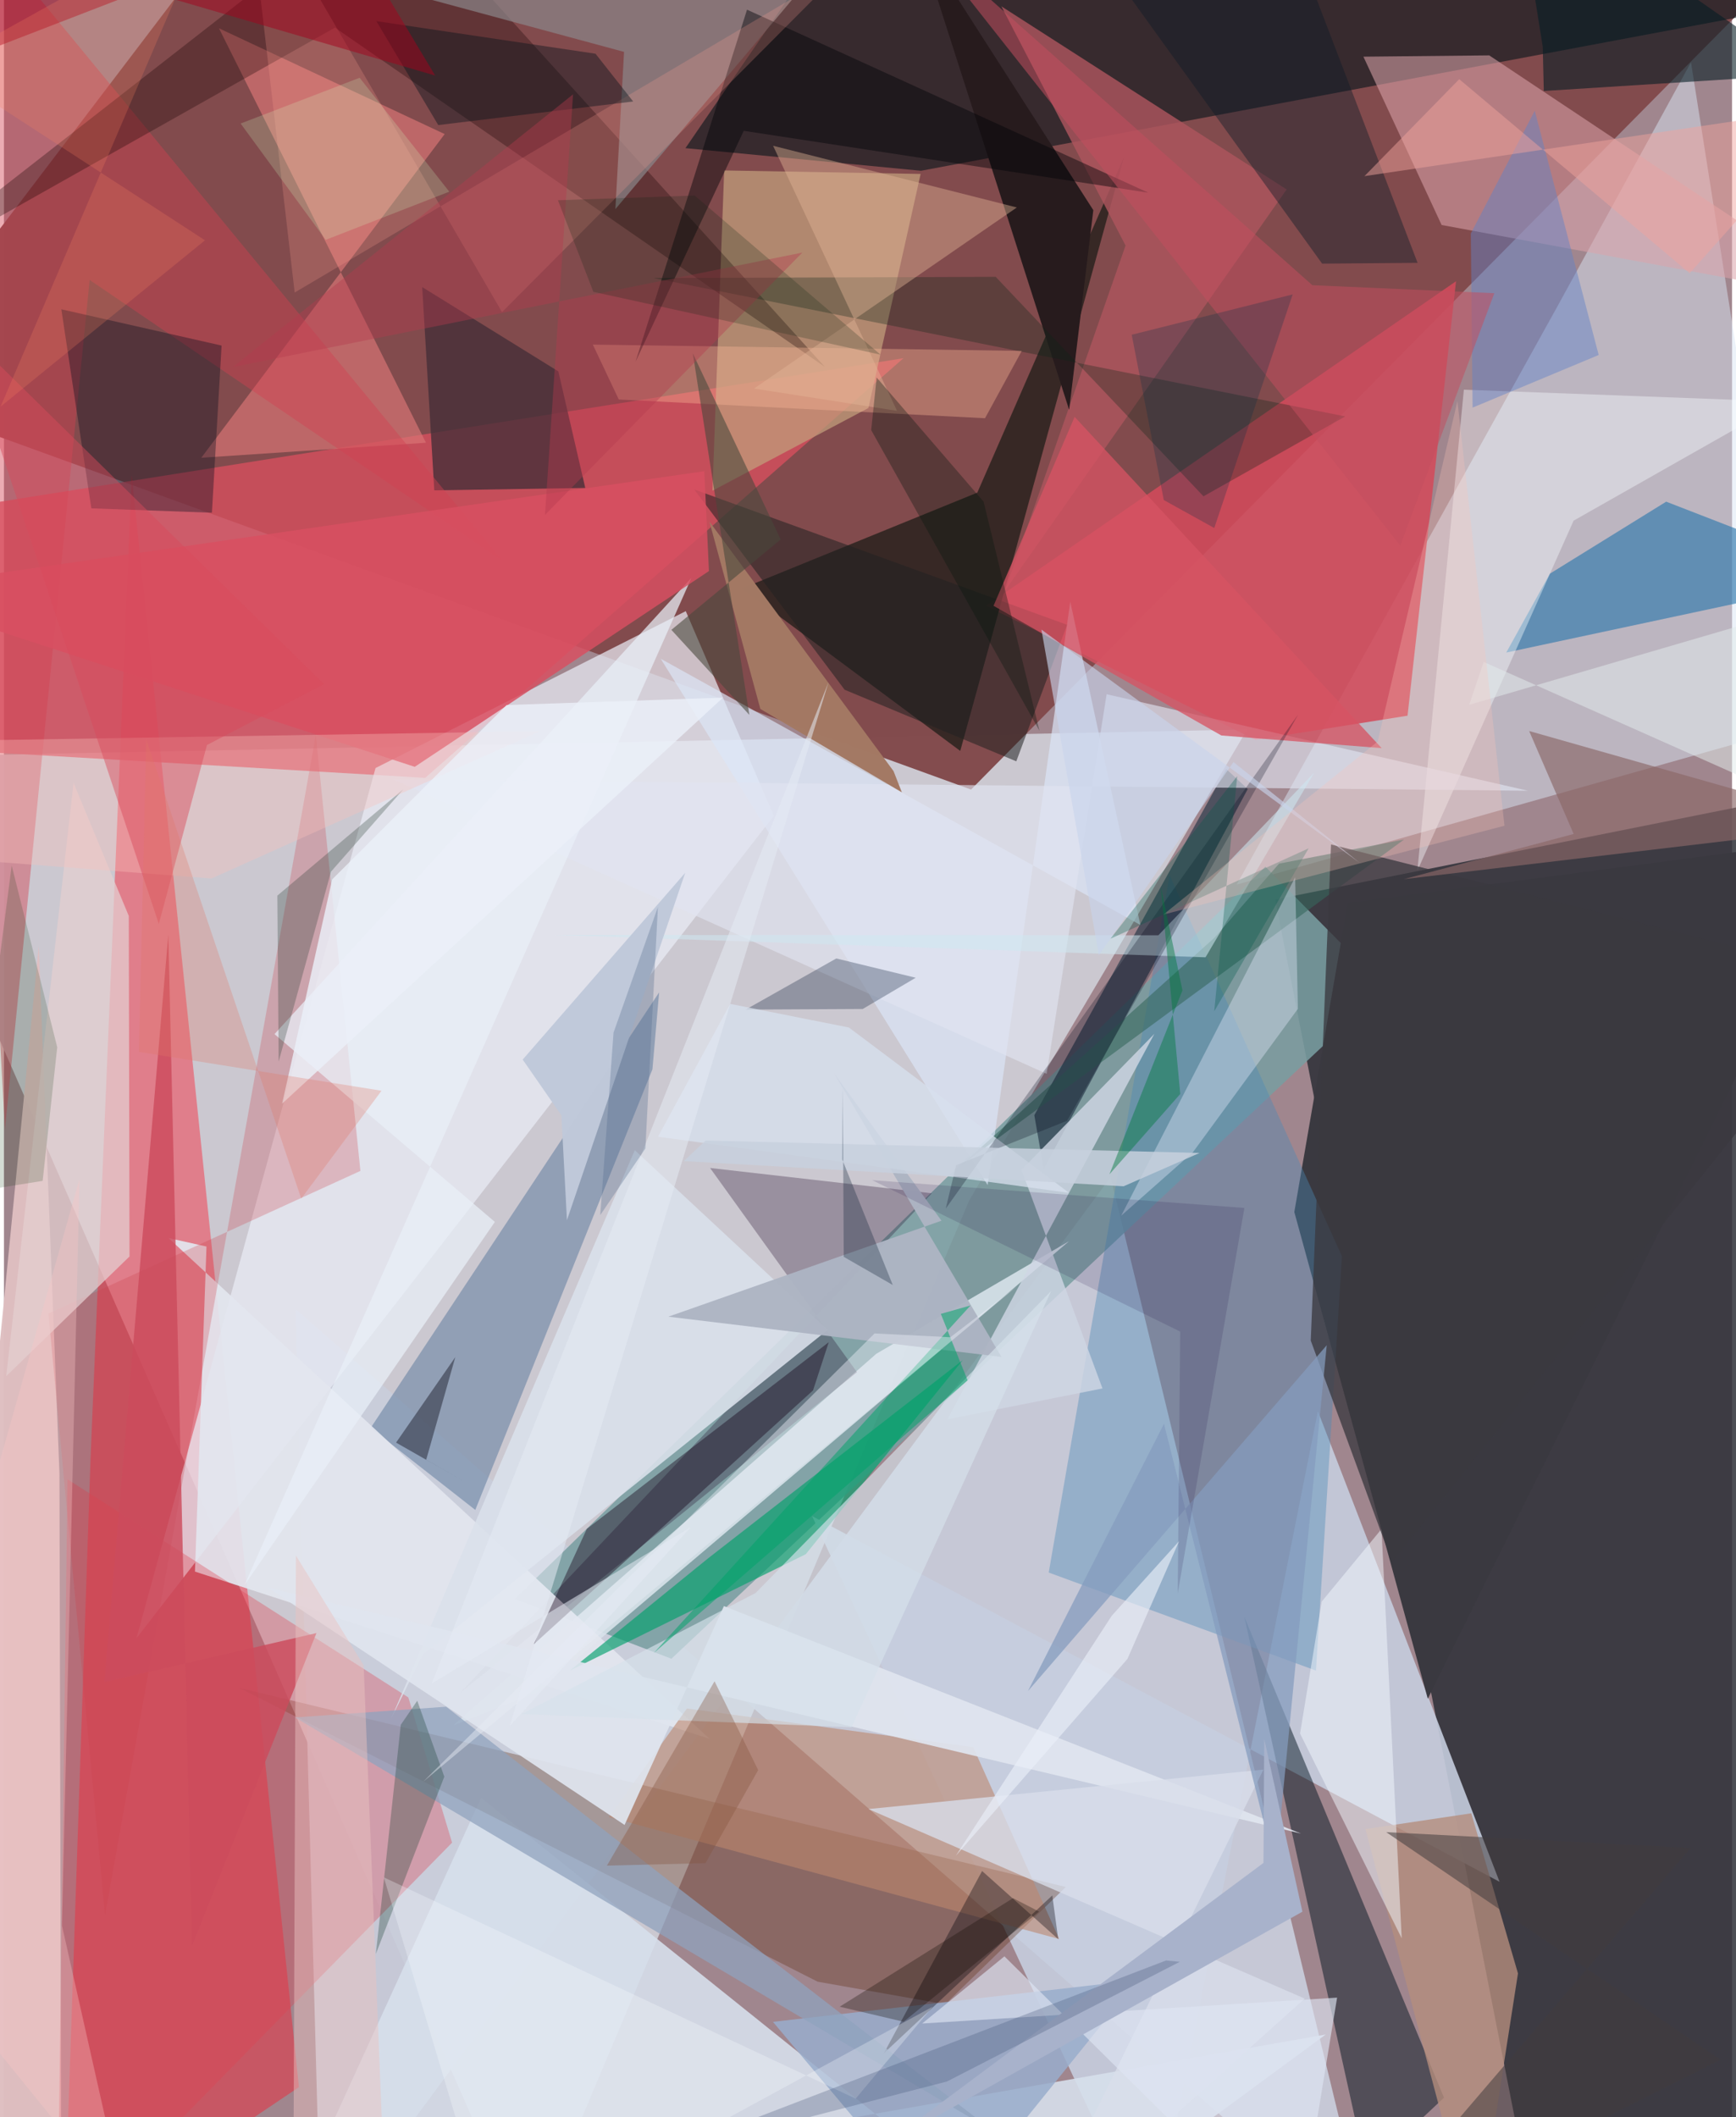 <svg xmlns="http://www.w3.org/2000/svg" width="228" height="278" viewBox="0 0 836 1024"><path fill="#a0868e" d="M0 0h836v1024H0z"/><path fill="#cdccd5" fill-opacity=".933" d="M-62 366.25l663.423-13.425-134.461 227.754L253.494 1086z"/><path fill="#2c2f35" fill-opacity=".847" d="M742.977 1086l105.05-61.73 38.659-643.464-271.696 54.281z"/><path fill="#824b4d" fill-opacity=".992" d="M467.858 381.872L-62 189.59 117.46-46.35 898-53.036z"/><path fill="#c8cdda" fill-opacity=".937" d="M153.368 1086l381.99-516.637L660.86 1086 141.074 633.26z"/><path fill="#ff1428" fill-opacity=".408" d="M61.816 229.892l-19.938 475.67L28.963 1086l113.734-76.507z"/><path fill="#dae5f3" fill-opacity=".498" d="M866.855 351.527l-270.488 76.321 155.556-280.385 64.215-117.357z"/><path fill="#db4f5e" fill-opacity=".753" d="M435.183 173.235L-62 252.225V360.64l265.763 15.588z"/><path fill="#e9ecf6" fill-opacity=".71" d="M372.426 394.59L64.117 792.327 179.76 371.475l150.08-75.886z"/><path fill="#799da1" fill-opacity=".871" d="M322.888 802.272l345.177-324.544-57.827-58.537-363.087 354.161z"/><path fill="#c6cede" fill-opacity=".894" d="M390.945 733.278L555.363 1086l80.278-403.442 87.892 227.603z"/><path fill="#021419" fill-opacity=".588" d="M329.684 71.654L380.33-2.218 898-2.672 443.621 82.594z"/><path fill="#d24a5b" fill-opacity=".875" d="M702.472 136.023L679.01 346.155l-73.56 11.707-130.318-64.865z"/><path fill="#d6dfec" fill-opacity=".89" d="M230.834 869.498L500.774 1086 639.44 984.017l-501.196 88.114z"/><path fill="#debec0" fill-opacity=".976" d="M26.855 712.762L27.762 1086l-65.275-74.797 54.347-553.585z"/><path fill="#26211c" fill-opacity=".808" d="M462.631 363.193l79.263-287.394-71.006 162.466-113.884 46.381z"/><path fill="#5a2a0f" fill-opacity=".322" d="M113.665 816.31l400.03 96.35-58.331 56.751-61.746-10.941z"/><path fill="#c09c7b" fill-opacity=".753" d="M348.426 82.442l-5.676 154.903 75.429-39.997 25.283-113.216z"/><path fill="#01141f" fill-opacity=".486" d="M696.658 1014.574l-18.774 17.62-12.93 43.867-64.88-293.998z"/><path fill="#3a3940" d="M650.048 436.781l-25.81 149.435 64.579 235.405 206.691-417.077z"/><path fill="#dba3aa" fill-opacity=".557" d="M718.532 26.786L898 146.348l-202.503-37.53-37.829-81.406z"/><path fill="#da7676" fill-opacity=".675" d="M204.153 214.135L104.023 13.69l109.185 51.154L95.47 221.401z"/><path fill="#d8e3ea" fill-opacity=".886" d="M217.256 834.567l204.76-179.797 93.281-54.466L258.21 818.367z"/><path fill="#1b0023" fill-opacity=".278" d="M341.596 564.908l71.078 98.78L220.493 818.95 448.85 577.16z"/><path fill="#6781a2" fill-opacity=".576" d="M316.95 479.983L177.4 690.64l50.617 39.662 85.694-213.107z"/><path fill="#4b8ab7" fill-opacity=".4" d="M634.713 808.018l-129.287-47.437 58.475-337.304 83.376 184.344z"/><path fill="#2e79ad" fill-opacity=".639" d="M747.87 277.471l-21.1 38.15L898 279.023l-93.866-36.383z"/><path fill="#e3e6ef" fill-opacity=".925" d="M92.4 760.125l5.58-157.226-18.371-4.09 261.773 242.22z"/><path fill="#234" fill-opacity=".635" d="M498.466 539.384l4.525 26.02L601.71 381.64l-10.423-9.717z"/><path fill="#ad555e" fill-opacity=".812" d="M482.53 3.073l137.992 88.554-136.19 193.962 58.264-166.82z"/><path fill="#bc876e" fill-opacity=".596" d="M510.505 937.85l-217.798-58.998 37.683-52.502 138.5 18.691z"/><path fill="#df4151" fill-opacity=".341" d="M195.623 820.982l21.166 70.242L25.84 1086l4.92-370.51z"/><path fill="#00a06a" fill-opacity=".639" d="M463.865 657.816l-75.98 93.894-114.088 56.285 66.986-54.394z"/><path fill="#271b1d" d="M527 101.647l-11.69 96.58-72.78-227-19.446-31.631z"/><path fill="#442f37" fill-opacity=".78" d="M208.183 237.177l-5.847-98.33 65.86 40.768 13.024 56.382z"/><path fill="#dce6f7" fill-opacity=".678" d="M549.757 447.38L515.85 291.012l-39.98 282.165-158.151-254.572z"/><path fill="#dae0ea" fill-opacity=".886" d="M202.59 800.276l-15.325 31.09 117.909-275.075 93.35 86.896z"/><path fill="#d14251" fill-opacity=".435" d="M41.457 135.388l199.439 135.586L-33.264-62 .477 546.178z"/><path fill="#f7fdff" fill-opacity=".408" d="M860.888 194.254l-101.533 57.568-75.584 169.329 22.492-232.677z"/><path fill="#160003" fill-opacity=".302" d="M-62 138.547L160.14 13.35l236.975 164.1L186.442-55.364z"/><path fill="#cb424a" fill-opacity=".271" d="M48.904 926.31L21.509 635.294l150.929-68.968-21.58-210.831z"/><path fill="#99adcb" fill-opacity=".855" d="M372.015 977.9l90.882 108.1h-18.008l103.579-128.33z"/><path fill="#040d1c" fill-opacity=".361" d="M105.282 167.139l-4.674 80.851-58.335-2.12-14.511-96.274z"/><path fill="#cfd6e4" fill-opacity=".812" d="M556.538 500.03l-64.276 65.797 39.175 105.715-75.002 14.932z"/><path fill="#dfe5ef" fill-opacity=".925" d="M348.287 776.81l279.196 110.006-499.861-118.962 172.613 114.807z"/><path fill="#061e24" fill-opacity=".596" d="M744.418 22.602l.511 21.407 126.192-7.989L730.919-62z"/><path fill="#e4cecf" fill-opacity=".737" d="M60.385 443.005l-26.707-64.318-32.586 286.93 59.654-57.907z"/><path fill="#8b898b" fill-opacity=".675" d="M295.791 101.143L402.832-25.692l-295.964-1.431 193.119 52.219z"/><path fill="#0a2519" fill-opacity=".306" d="M580.292 240.042L479.773 133.9l-165.472.574 334.552 66.93z"/><path fill="#b48d7d" fill-opacity=".792" d="M709.853 877.022l-51.229 7.648 53.39 200.906 20.426-131.11z"/><path fill="#e1e4f1" fill-opacity=".631" d="M533.438 335.775L504.41 519.377 188.274 376.935l549.012 5.522z"/><path fill="#f9b898" fill-opacity=".373" d="M297.436 193.222l-12.55-26.55 207.495 3.05-17.77 32.563z"/><path fill="#36685e" fill-opacity=".592" d="M585.638 453.52l31.222-35.812 60.471-11.664-214.443 157.7z"/><path fill="#e6ebfe" fill-opacity=".38" d="M540.513 587.96l34.672-30.657 50.779-69.364-1.316-63.625z"/><path fill="#0c1c28" fill-opacity=".42" d="M683.873 127.128l-46.181.387L501.09-62h110.333z"/><path fill="#140218" fill-opacity=".408" d="M391.405 672.495L256.335 795.25l25.647-55.78 117.03-90.301z"/><path fill="#000407" fill-opacity=".439" d="M357.884 63.268l195.698 29.924L359.473 4.683l-53.927 170.248z"/><path fill="#ffa194" fill-opacity=".227" d="M407.097-15.966L140.639 141.488 117.08-62l123.872 212.955z"/><path fill="#00020a" fill-opacity=".345" d="M473.195 904.937l36.827 32.973-2.868-21.164-81.466 76.325z"/><path fill="#f3f9ff" fill-opacity=".494" d="M637.497 774.626l-10.481 63.827 49.178 99.037-9.777-197.942z"/><path fill="#222221" fill-opacity=".545" d="M406.692 333.598l-72.747-96.862 180.376 65.458-24.583 66.037z"/><path fill="#a37964" fill-opacity=".996" d="M365.926 342.898l-24.634-90.603 89.066 120.663 4.015 10.26z"/><path fill="#d65363" fill-opacity=".769" d="M517.952 201.62l-39.217 91.383 110.212 62.725 77.56 6.126z"/><path fill="#8fa3bd" fill-opacity=".733" d="M213.934 825.48l108.34 84.616 156.566 120.862L140.764 830.67z"/><path fill="#aeb5c3" fill-opacity=".961" d="M453.554 590.406L321.42 636.83l161.14 19.47-81.005-137.222z"/><path fill="#e9eff7" fill-opacity=".722" d="M237.495 590.995L116.34 766.705l216.234-487.216-201.7 220.674z"/><path fill="#cc4c5c" fill-opacity=".824" d="M48.541 813.6L79.51 452.102l11.466 489.032 60.2-151.278z"/><path fill="#e5b797" fill-opacity=".416" d="M372.093 70.502l117.915 29.842-127.132 87.596 69.16 10.765z"/><path fill="#d8deeb" fill-opacity=".784" d="M418.21 874.985l211.07 91.661L496.335 1086l112.973-230.119z"/><path fill="#6383c6" fill-opacity=".471" d="M709.617 112.937l.87 84.215 60.998-25.456-30.926-118.15z"/><path fill="#051531" fill-opacity=".29" d="M402.653 463.575L358.827 488.3l56.624-.292 25.63-15.11z"/><path fill="#d84f61" fill-opacity=".835" d="M198.727 370.883L-62 285.792l400.82-57.9 2.23 48.314z"/><path fill="#d7e0ee" fill-opacity=".757" d="M316.4 549.8l34.94-64.25 57.422 11.416 106.507 79.973z"/><path fill="#1b4233" fill-opacity=".314" d="M191.986 834.202l7.956-11.6 13.088 36.705-33.122 85.748z"/><path fill="#3a393f" fill-opacity=".776" d="M642.006 408.442L898 473.255 671.536 755.596l-39.348-107.21z"/><path fill="#d6e2eb" fill-opacity=".659" d="M363.618 770.485l142.965-146.036-96.536 210.964-159.672-6.356z"/><path fill="#dee5f3" fill-opacity=".647" d="M625.265 1086L483.998 946.218l-39.797 32.486 200.733-12.521z"/><path fill="#8a6867" fill-opacity=".659" d="M759.373 403.358l-82.143 21.861L898 399.048 737.847 353.57z"/><path fill="#22382d" fill-opacity=".275" d="M132.885 513.472l25.348-91.9 34.985-39.846-60.961 51.454z"/><path fill="#48473b" fill-opacity=".576" d="M322.881 304.639l52.869-43.706-42.492-89.994 27.346 174.827z"/><path fill="#cfe8f0" fill-opacity=".553" d="M581.282 463.021l52.57-89.312-75.386 78.657-292.229-.187z"/><path fill="#c34e5f" fill-opacity=".529" d="M632.977 137.952l88.024 3.858-45.523 122.041L443.088-30.59z"/><path fill="#03131a" fill-opacity=".408" d="M210.101 60.491l-29.934-50.27 106.01 15.763 18.218 23.095z"/><path fill="#f9c0ba" fill-opacity=".349" d="M-62 412.387l54.567-54.386 266.745-4.358-158.921 71.246z"/><path fill="#d84a5c" fill-opacity=".463" d="M74.919 446.845l23.288-86.503 56.621-29.451-176.488-173.46z"/><path fill="#00051b" fill-opacity=".255" d="M626.076 345.649L455.603 584.553l5.037-21.003 53.692-21.506z"/><path fill="#859bbe" fill-opacity=".733" d="M615.167 904.061l-53.983-215.423L495.37 817.93l144.555-167.299z"/><path fill="#e1eaeb" fill-opacity=".533" d="M898 285.63l-189.173 55.279 7.014-20.757 142.955 63.584z"/><path fill="#e9c1bf" fill-opacity=".475" d="M141.25 752.387L139.9 1086h45.314l-11.202-280.543z"/><path fill="#053200" fill-opacity=".169" d="M-16.745 576.813l35.465-5.67 7.052-64.635-22.034-87.885z"/><path fill="#82533e" fill-opacity=".353" d="M364.87 856.13l-21.104-42.956-52.072 89.166 47.702-1.207z"/><path fill="#f0a39e" fill-opacity=".478" d="M658.172 85.193l45.853-46.899L815.5 132.147l72.321-81.063z"/><path fill="#b43b4e" fill-opacity=".4" d="M275.31 45.618L110.828 177.495l275.398-55.33-124.49 126.874z"/><path fill="#00a26a" fill-opacity=".529" d="M453.23 635.479l14.391-4.087-153.228 168.102 151.795-131.878z"/><path fill="#bfc8d9" fill-opacity=".992" d="M329.567 422.156l-57.213 168.008-2.674-50.706-18.73-26.983z"/><path fill="#423c3f" fill-opacity=".537" d="M668.68 886.14l161.732 110.093L651.33 1086l164.62-192.193z"/><path fill="#e6ecf4" fill-opacity=".455" d="M457.83 646.776l32.28-24.673-287.307 239.654 218.369-216.824z"/><path fill="#1b063c" fill-opacity=".141" d="M569.047 644.048L567.83 770.67l32.258-186.428-180.065-13.436z"/><path fill="#002f46" fill-opacity=".247" d="M623.458 142.389l-37.95 112.99-24.419-13.53-15.515-79.944z"/><path fill="#130b04" fill-opacity=".302" d="M500.783 924.566l-65.577 53.28-30.908-7.272 83.868-52.509z"/><path fill="#a8b2cb" d="M609.314 901.03l.375-59.883 18.47 83.474-203.716 113.962z"/><path fill="#d1ffc4" fill-opacity=".208" d="M215.428 92.705l-59.776 23.306-41.15-56.268 57.568-22.13z"/><path fill="#282938" fill-opacity=".537" d="M204.265 706.015l18.073 10.334-32.642-18.61 28.652-41.345z"/><path fill="#c9d4ec" fill-opacity=".624" d="M594.801 368.587l61.2 48.837-154.111-112.92 27.799 157.49z"/><path fill="#005b49" fill-opacity=".306" d="M631.168 410.312l-45.673 78.824 11.118-113.767-61.317 78.655z"/><path fill="#f9c4c6" fill-opacity=".341" d="M36.54 570.218l-8.463 361.176 30.79 136.862L-62 919.174z"/><path fill="#fbc4b8" fill-opacity=".278" d="M703.152 193.991l-38.6 164.656-103.672 83.712 165.033-42.982z"/><path fill="#112616" fill-opacity=".224" d="M334.14 94.58l-66.136 2.271 17.133 44.302 138.937 30.393z"/><path fill="#04170f" fill-opacity=".329" d="M419.55 208.035l2.626-25.45 51.746 60.071L500.96 353.5z"/><path fill="#a4001b" fill-opacity=".486" d="M-62 45.172v-87.635l270.607 79.008-46.673-77.827z"/><path fill="#ebf0f8" fill-opacity=".816" d="M347.863 337.42l-104.689 3.577-84.392 84.343-24.205 108.434z"/><path fill="#e5eaf3" fill-opacity=".537" d="M332.258 738.646l-87.652 96.291 154.317-505.064L206.91 814.286z"/><path fill="#c7d0de" fill-opacity=".843" d="M541.672 573.757l36.704-16.108-238.91-6.025-10.566 9.953z"/><path fill="#f9fcff" fill-opacity=".286" d="M412.025 1015.046l37.286-44.503L237.003 1086l-53.24-177.994z"/><path fill="#01793d" fill-opacity=".443" d="M570.127 479.001L534.78 568l34.283-38.885-9.387-100.06z"/><path fill="#0a1c32" fill-opacity=".298" d="M405.529 560.765l.284-34.607.456 81.729 23.72 13.636z"/><path fill="#3e5174" fill-opacity=".278" d="M568.845 948.854l-6.666-.64-248.652 95.408 142.645-36.866z"/><path fill="#f8805f" fill-opacity=".235" d="M-31.738 32.37l128.986 83.852-98.88 80.452 101.645-237.42z"/><path fill="#556e90" fill-opacity=".325" d="M294.905 499.43l-6.43 88.267 21.825-32.203 6.063-116.777z"/><path fill="#e07867" fill-opacity=".29" d="M68.848 357.7l74.965 222.028 38.838-52.173L65.272 508.76z"/><path fill="#ebf0f9" fill-opacity=".635" d="M543.5 802.373l-83.02 95.201 75.447-116.097 32.582-36.082z"/></svg>